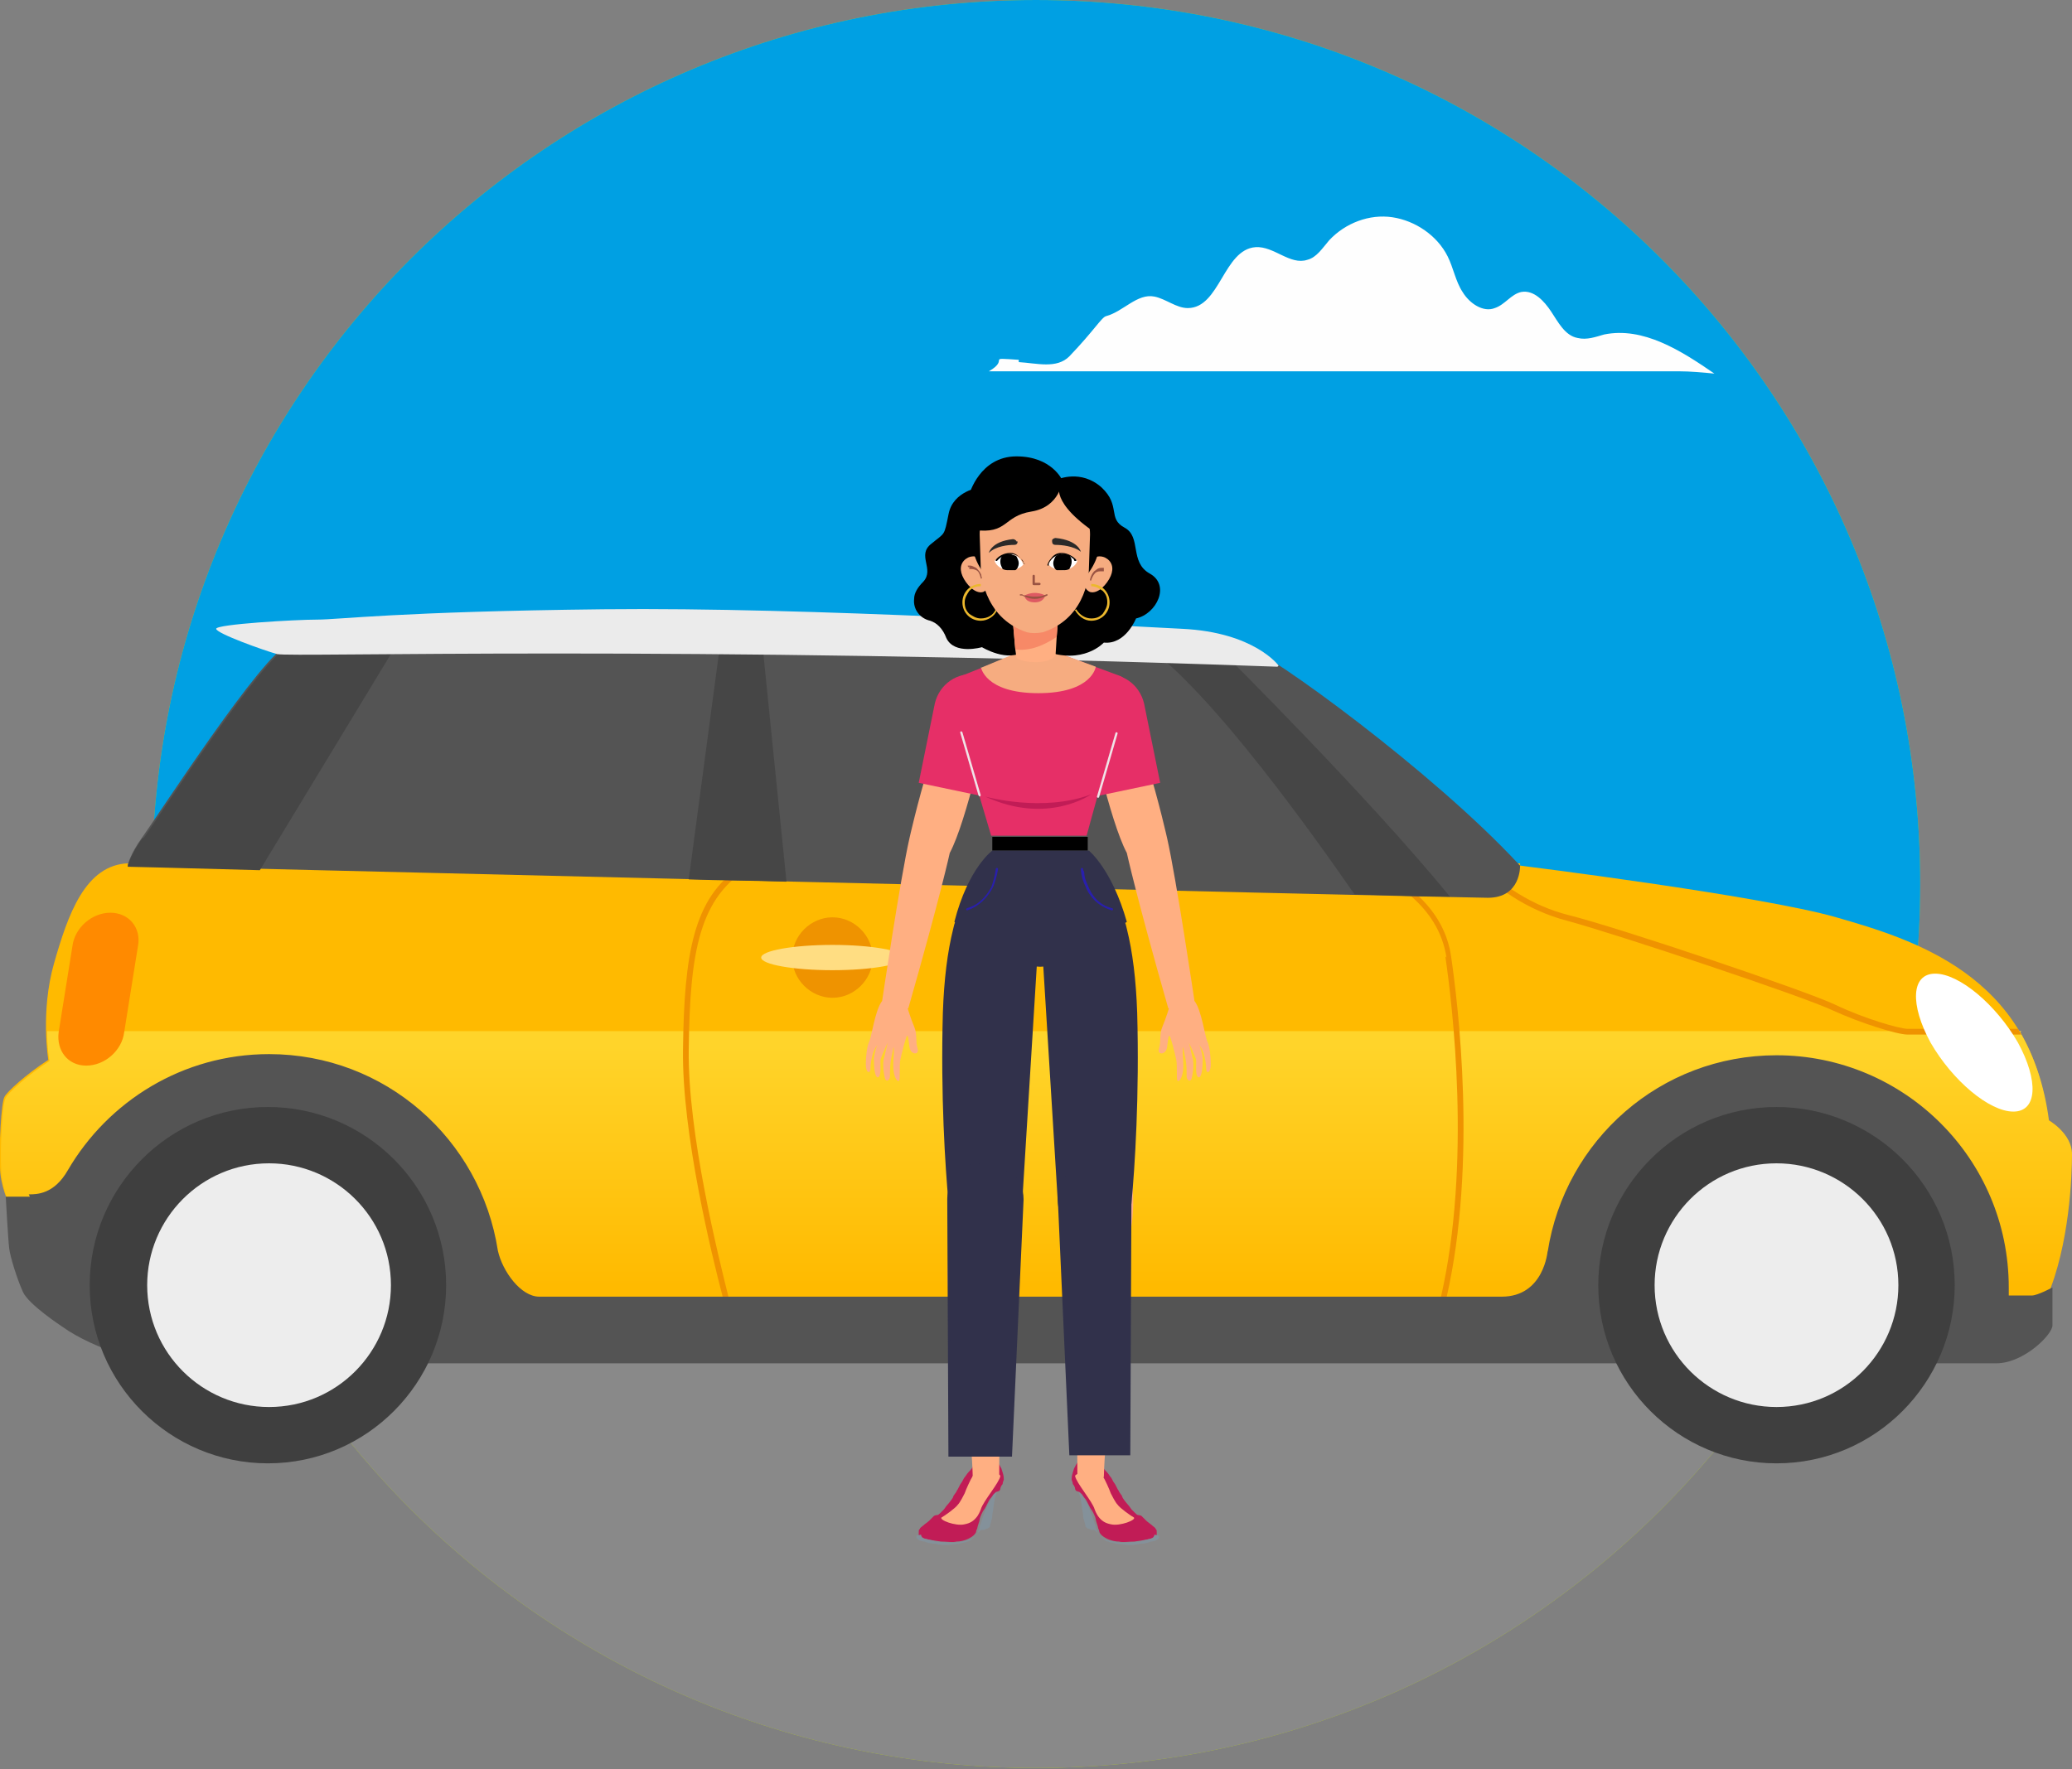 <?xml version="1.0" encoding="UTF-8"?>
<!DOCTYPE svg PUBLIC "-//W3C//DTD SVG 1.1//EN" "http://www.w3.org/Graphics/SVG/1.1/DTD/svg11.dtd">
<!-- Creator: CorelDRAW X6 -->
<svg xmlns="http://www.w3.org/2000/svg" xml:space="preserve" width="58.544mm" height="50mm" version="1.1" style="shape-rendering:geometricPrecision; text-rendering:geometricPrecision; image-rendering:optimizeQuality; fill-rule:evenodd; clip-rule:evenodd"
viewBox="0 0 1802 1539"
 xmlns:xlink="http://www.w3.org/1999/xlink">
 <rect x="0" y="0" width="1802" height="1539" fill="#808080" stroke="none"/>
 <defs>
  <style type="text/css">
   <![CDATA[
    .str2 {stroke:#31314B;stroke-width:2.345}
    .str1 {stroke:#00A0E3;stroke-width:6.155}
    .str0 {stroke:#898989;stroke-width:6.155}
    .fil3 {fill:none}
    .fil21 {fill:#84919A}
    .fil2 {fill:#00A0E3}
    .fil1 {fill:#898989}
    .fil0 {fill:#B0CB1F}
    .fil17 {fill:#F6AC80}
    .fil23 {fill:black}
    .fil31 {fill:#291FAC}
    .fil30 {fill:#31314B}
    .fil24 {fill:#995342}
    .fil20 {fill:#C11C56}
    .fil27 {fill:#DE5A62}
    .fil16 {fill:#E62F67}
    .fil26 {fill:#ECB82D}
    .fil18 {fill:#F0E3E7}
    .fil22 {fill:#FFAF82}
    .fil28 {fill:white}
    .fil29 {fill:#2B2A29;fill-rule:nonzero}
    .fil32 {fill:#FEFEFE;fill-rule:nonzero}
    .fil8 {fill:#3F3F3F;fill-rule:nonzero}
    .fil11 {fill:#464646;fill-rule:nonzero}
    .fil7 {fill:#545454;fill-rule:nonzero}
    .fil19 {fill:#C11C56;fill-rule:nonzero}
    .fil12 {fill:#EBEBEB;fill-rule:nonzero}
    .fil9 {fill:#EDEDED;fill-rule:nonzero}
    .fil6 {fill:#EF9300;fill-rule:nonzero}
    .fil25 {fill:#F78967;fill-rule:nonzero}
    .fil14 {fill:#FF8A00;fill-rule:nonzero}
    .fil15 {fill:#FFAF82;fill-rule:nonzero}
    .fil4 {fill:#FFBA00;fill-rule:nonzero}
    .fil13 {fill:#FFDD82;fill-rule:nonzero}
    .fil10 {fill:white;fill-rule:nonzero}
    .fil5 {fill:url(#id1);fill-rule:nonzero}
   ]]>
  </style>
    <clipPath id="id0">
     <path d="M901 0c425,0 769,344 769,769 0,425 -344,769 -769,769 -425,0 -769,-344 -769,-769 0,-425 344,-769 769,-769z"/>
    </clipPath>
  <linearGradient id="id1" gradientUnits="userSpaceOnUse" x1="900.592" y1="909.689" x2="900.592" y2="1118.26">
   <stop offset="0" style="stop-color:#FFD42A"/>
   <stop offset="1" style="stop-color:#FFBA00"/>
  </linearGradient>
 </defs>
 <g id="Layer_x0020_1">
  <g id="_1761303808">
   <path class="fil0" d="M901 0c425,0 769,344 769,769 0,425 -344,769 -769,769 -425,0 -769,-344 -769,-769 0,-425 344,-769 769,-769z"/>
   <g style="clip-path:url(#id0)">
    <g>
     <rect class="fil1 str0" x="-108" y="1052" width="2062" height="531"/>
     <rect class="fil2 str1" x="-108" y="-143" width="2062" height="1195"/>
    </g>
   </g>
   <path class="fil3" d="M901 0c425,0 769,344 769,769 0,425 -344,769 -769,769 -425,0 -769,-344 -769,-769 0,-425 344,-769 769,-769z"/>
   <g>
    <path class="fil4" d="M1322 753c0,0 209,26 275,45 66,19 170,50 184,176 0,0 20,11 20,29 0,18 -2,79 -22,125l-1685 0 -86 -80c0,0 -8,-17 -8,-33 -1,-16 1,-57 4,-61 2,-4 18,-19 38,-32 0,0 -7,-42 5,-84 12,-42 27,-86 65,-87l1210 0z"/>
    <path class="fil5" d="M1757 898c12,21 21,46 25,77 0,0 20,11 20,29 0,18 -2,79 -22,125l-1685 0 -86 -80c0,0 -8,-17 -8,-33 -1,-16 1,-57 4,-61 2,-4 18,-19 38,-32 0,0 -2,-11 -2,-26l1717 0z"/>
    <g>
     <path class="fil6" d="M1755 895c1,2 2,3 3,5l-99 0c-9,0 -41,-10 -65,-21 -25,-12 -187,-66 -231,-78 -35,-9 -64,-30 -79,-48l6 0c15,16 42,35 74,43 44,11 207,66 232,78 25,12 56,21 63,21l96 0z"/>
     <path class="fil6" d="M629 1130c-10,-38 -36,-144 -35,-217 1,-83 9,-132 50,-159l9 0c-45,26 -53,74 -54,159 -1,73 26,181 35,217l-5 0z"/>
     <path class="fil6" d="M1258 833c-7,-46 -49,-69 -76,-80l12 0c27,13 62,37 68,79 6,41 23,179 -4,297l-5 0c27,-117 10,-256 4,-297z"/>
    </g>
    <path class="fil7" d="M25 1039c7,0 22,0 34,-21l0 0c35,-60 100,-101 175,-101 101,0 184,74 199,171l0 0c4,18 20,40 36,40 16,0 800,0 837,0 37,0 40,-40 40,-40l0 1c15,-97 98,-171 199,-171 111,0 202,90 202,202 0,2 0,5 0,7 8,0 17,0 20,0 5,0 18,-7 18,-7 0,0 0,24 0,33 0,8 -25,33 -49,33l-6 0 -355 0 -19 0 -931 0 -35 0 -259 0c0,0 -48,-11 -77,-32l0 0c0,0 -29,-19 -34,-30 -5,-11 -11,-30 -12,-38 -1,-8 -3,-45 -3,-45 0,0 13,0 21,0z"/>
    <g>
     <path class="fil8" d="M1390 1118c0,86 70,155 155,155 86,0 155,-70 155,-155 0,-86 -70,-155 -155,-155 -86,0 -155,70 -155,155z"/>
     <path class="fil9" d="M1439 1118c0,59 48,106 106,106 59,0 106,-48 106,-106 0,-59 -48,-106 -106,-106 -59,0 -106,48 -106,106z"/>
     <path class="fil8" d="M78 1118c0,86 70,155 155,155 86,0 155,-70 155,-155 0,-86 -70,-155 -155,-155 -86,0 -155,70 -155,155z"/>
     <path class="fil9" d="M128 1118c0,59 48,106 106,106 59,0 106,-48 106,-106 0,-59 -48,-106 -106,-106 -59,0 -106,48 -106,106z"/>
    </g>
    <path class="fil10" d="M1679 907c19,33 51,60 72,60 21,0 22,-27 4,-60 -19,-33 -51,-60 -72,-60 -21,0 -22,27 -4,60z"/>
    <path class="fil7" d="M1322 753c0,0 1,28 -28,28 -28,0 -1183,-28 -1183,-28 0,0 2,-10 13,-25 11,-15 106,-162 127,-167 21,-5 334,-15 414,-15 80,0 397,10 418,16 21,6 163,109 238,190z"/>
    <g>
     <path class="fil11" d="M599 765l28 -210 36 5 21 207c-29,-1 -57,-1 -85,-2z"/>
     <path class="fil11" d="M1178 778c-32,-46 -122,-174 -181,-216l67 6c0,0 125,124 197,212 -20,0 -48,-1 -83,-2z"/>
     <path class="fil11" d="M125 729c11,-15 106,-162 127,-167 6,-1 36,-3 77,-5l17 2 -120 198c-71,-2 -115,-3 -115,-3 0,0 2,-10 13,-25z"/>
    </g>
    <path class="fil12" d="M1112 579c0,0 -21,-29 -84,-32 -63,-3 -324,-19 -503,-17 -179,2 -230,9 -249,9 -19,0 -88,4 -88,8 0,4 42,19 53,22 12,3 344,-8 870,11z"/>
    <path class="fil6" d="M689 833c0,19 16,35 35,35 19,0 35,-16 35,-35 0,-19 -16,-35 -35,-35 -19,0 -35,16 -35,35z"/>
    <path class="fil13" d="M662 833c0,6 28,11 62,11 34,0 62,-5 62,-11 0,-6 -28,-11 -62,-11 -34,0 -62,5 -62,11z"/>
    <path class="fil14" d="M51 898c-2,16 8,29 24,29 16,0 31,-13 33,-29l12 -75c3,-16 -8,-29 -24,-29 -16,0 -31,13 -33,29l-12 75z"/>
   </g>
   <g>
    <g>
     <g>
      <g>
       <path class="fil15" d="M1017 876c0,0 -3,10 -6,17 -3,7 -1,13 -3,19 -2,6 6,6 7,-1 1,-7 1,-10 2,-10 1,0 5,16 6,21 1,5 0,17 1,18 2,2 6,-5 5,-17 -1,-12 0,-12 0,-12 0,0 1,5 2,10 1,5 1,11 1,15 0,4 3,5 4,3 1,-2 3,-14 1,-19 -1,-5 -3,-13 -3,-13 0,0 5,11 6,14 1,3 -1,14 2,16 1,1 4,0 4,-16 0,0 -1,-8 -3,-12 0,0 3,4 4,8 1,4 2,8 2,13 0,4 4,4 4,-4 0,-7 -1,-16 -3,-20 -2,-4 -5,-27 -11,-35l-22 5z"/>
      </g>
     </g>
     <g>
      <path class="fil15" d="M947 629c0,0 18,85 33,113 0,0 8,37 36,135 0,0 15,6 23,-5 0,0 -16,-108 -24,-143 0,0 -27,-121 -53,-142 0,0 -14,15 -16,41z"/>
     </g>
    </g>
    <g>
     <g>
      <g>
       <path class="fil15" d="M789 876c0,0 3,10 6,17 3,7 1,13 3,19 2,6 -6,6 -7,-1 -1,-7 -1,-10 -2,-10 -1,0 -5,16 -6,21 -1,5 0,17 -1,18 -2,2 -6,-5 -5,-17 1,-12 0,-12 0,-12 0,0 -1,5 -2,10 -1,5 -1,11 -1,15 0,4 -3,5 -4,3 -1,-2 -3,-14 -1,-19 1,-5 3,-13 3,-13 0,0 -5,11 -6,14 -1,3 1,14 -2,16 -1,1 -4,0 -4,-16 0,0 1,-8 3,-12 0,0 -3,4 -4,8 -1,4 -2,8 -2,13 0,4 -4,4 -4,-4 0,-7 1,-16 3,-20 2,-4 5,-27 11,-35l22 5z"/>
      </g>
     </g>
     <g>
      <path class="fil15" d="M859 629c0,0 -18,85 -33,113 0,0 -8,37 -36,135 0,0 -15,6 -23,-5 0,0 16,-108 24,-143 0,0 27,-121 53,-142 0,0 14,15 16,41z"/>
     </g>
    </g>
    <g>
     <path class="fil16" d="M947 694l62 -13 -14 -69c-4,-17 -20,-28 -37,-25 -17,4 -28,20 -25,37l14 69z"/>
     <path class="fil16" d="M861 694l-62 -13 14 -69c4,-17 20,-28 37,-25 17,4 28,20 25,37l-14 69z"/>
     <path class="fil16" d="M901 562l-70 28c-5,2 -7,7 -6,12l37 125 83 0 35 -127c1,-5 -1,-10 -6,-12l-73 -27z"/>
     <path class="fil17" d="M853 581l48 -20 52 19c0,0 -3,23 -50,23 -47,0 -50,-23 -50,-23z"/>
     <path class="fil18" d="M853 692l-16 -55c0,0 -1,-1 -1,-1 0,0 -1,1 -1,1l16 55c0,0 1,1 1,1 0,0 1,-1 1,-1z"/>
     <path class="fil18" d="M956 693l16 -55c0,0 0,-1 -1,-1 0,0 -1,0 -1,1l-16 55c0,0 0,1 1,1 0,0 1,0 1,-1z"/>
    </g>
    <path class="fil19" d="M949 691c0,0 -38,27 -92,2 0,0 50,14 92,-2z"/>
    <path class="fil20" d="M869 1297c0,0 1,-1 1,-2 0,-1 1,-3 2,-4 0,-2 1,-3 1,-4 0,-1 0,-3 -1,-6 -1,-3 -1,-4 -2,-5 0,-1 -2,-3 -2,-4 0,-1 -2,-2 -2,-3 0,-1 -1,-1 -1,-2 0,-1 0,-1 -1,-2 0,0 0,-1 -1,-1 -1,-1 -1,-1 -1,-1 -1,0 -2,0 -2,0 -1,0 -2,1 -3,1 -1,0 -2,1 -2,2 -1,1 -3,3 -4,4 -1,2 -4,4 -5,6 -1,2 -3,4 -4,5 -1,1 -2,3 -3,4 -1,1 -2,4 -3,5 -1,1 -3,6 -4,7 0,1 -3,4 -3,5 0,1 -4,6 -5,7 -1,1 -3,4 -3,4 -1,1 -2,2 -3,3 -1,1 -2,2 -3,2 0,0 -2,0 -3,1 -1,1 -3,3 -4,4 -1,1 -4,3 -5,4 -1,1 -3,2 -3,3 -1,1 -1,1 -1,3 0,1 0,2 0,2 0,0 0,2 3,3 3,1 9,2 16,3 6,0 10,1 14,0 5,0 10,-2 13,-4 3,-2 4,-4 4,-5 0,-1 1,-2 1,-3 0,-1 2,-6 2,-7 0,-2 3,-8 4,-9 1,-1 4,-8 5,-9 1,-1 3,-4 3,-4 0,0 2,-2 2,-2l0 0z"/>
    <path class="fil21" d="M801 1335c0,0 0,2 2,3 2,1 9,2 10,3 2,0 11,1 16,1 0,0 4,0 8,-1 0,0 5,-1 7,-2 0,0 4,-2 6,-5 1,-2 2,-4 2,-6 0,0 2,-6 3,-9 1,-2 3,-8 4,-10 1,-2 3,-5 4,-7 1,-2 2,-3 3,-3 0,0 1,-1 1,-1l0 0 0 0c0,0 -1,3 -2,6 0,2 -1,6 -1,7 0,2 -1,6 -1,7 0,1 0,3 -1,5 0,1 -1,4 -1,4 0,0 0,1 0,1 0,0 -2,2 -3,2 -1,0 -2,1 -2,1 0,0 0,0 -1,0 -1,0 -2,0 -2,0 0,0 -2,2 -4,4 -1,2 -3,3 -4,4 -1,1 -2,2 -4,2 -1,1 -5,1 -7,2 -2,0 -7,1 -12,1 0,0 -5,0 -8,-1 -4,0 -8,-1 -10,-2 -2,0 -5,-1 -6,-2 -1,-1 -1,-1 -1,-2 0,-1 0,-1 0,-1z"/>
    <path class="fil15" d="M860 867c0,0 11,176 10,215l-1 203 -23 0c-2,-80 -29,-145 -20,-201 18,-67 20,-108 7,-170 0,0 -8,-45 26,-46z"/>
    <path class="fil22" d="M853 1282c-1,1 -6,0 -7,2 -2,3 -6,12 -7,15 -1,2 -4,8 -6,10 -2,3 -12,10 -14,11 -3,2 12,8 20,6 5,-1 8,-3 11,-7 0,0 2,-3 3,-6 2,-7 16,-23 17,-29 0,-2 -12,-6 -15,-2z"/>
    <path class="fil20" d="M936 1297c0,0 -1,-1 -1,-2 0,-1 -1,-3 -2,-4 0,-2 -1,-3 -1,-4 0,-1 0,-3 1,-6 1,-3 1,-4 2,-5 0,-1 2,-3 2,-4 0,-1 2,-2 2,-3 0,-1 1,-1 1,-2 0,-1 0,-1 1,-2 0,0 0,-1 1,-1 1,-1 1,-1 1,-1 1,0 2,0 2,0 1,0 2,1 3,1 1,0 2,1 2,2 1,1 3,3 4,4 1,2 4,4 5,6 1,2 3,4 4,5 1,1 2,3 3,4 1,1 2,4 3,5 1,1 3,6 4,7 0,1 3,4 3,5 0,1 4,6 5,7 1,1 3,4 3,4 1,1 2,2 3,3 1,1 2,2 3,2 0,0 2,0 3,1 1,1 3,3 4,4 1,1 4,3 5,4 1,1 3,2 3,3 1,1 1,1 1,3 0,1 0,2 0,2 0,0 0,2 -3,3 -3,1 -9,2 -16,3 -6,0 -10,1 -14,0 -5,0 -10,-2 -13,-4 -3,-2 -4,-4 -4,-5 0,-1 -1,-2 -1,-3 0,-1 -2,-6 -2,-7 0,-2 -3,-8 -4,-9 -1,-1 -4,-8 -5,-9 -1,-1 -3,-4 -3,-4 0,0 -2,-2 -2,-2l0 0z"/>
    <path class="fil21" d="M1004 1335c0,0 0,2 -2,3 -2,1 -9,2 -10,3 -2,0 -11,1 -16,1 0,0 -4,0 -8,-1 0,0 -5,-1 -7,-2 0,0 -4,-2 -6,-5 -1,-2 -2,-4 -2,-6 0,0 -2,-6 -3,-9 -1,-2 -3,-8 -4,-10 -1,-2 -3,-5 -4,-7 -1,-2 -2,-3 -3,-3 0,0 -1,-1 -1,-1l0 0 0 0c0,0 1,3 2,6 0,2 1,6 1,7 0,2 1,6 1,7 0,1 0,3 1,5 0,1 1,4 1,4 0,0 0,1 0,1 0,0 2,2 3,2 1,0 2,1 2,1 0,0 0,0 1,0 1,0 2,0 2,0 0,0 2,2 4,4 1,2 3,3 4,4 1,1 2,2 4,2 1,1 5,1 7,2 2,0 7,1 12,1 0,0 5,0 8,-1 4,0 8,-1 10,-2 2,0 5,-1 6,-2 1,-1 1,-1 1,-2 0,-1 0,-1 0,-1z"/>
    <path class="fil22" d="M952 1282c1,1 6,0 7,2 2,3 6,12 7,15 1,2 4,8 6,10 2,3 12,10 14,11 3,2 -12,8 -20,6 -5,-1 -8,-3 -11,-7 0,0 -2,-3 -3,-6 -2,-7 -16,-23 -17,-29 0,-2 12,-6 15,-2z"/>
    <path class="fil15" d="M946 867c0,0 -11,176 -10,215l1 203 23 0c2,-80 29,-145 20,-201 17,-55 -11,-104 -7,-170 0,0 8,-45 -26,-46z"/>
    <path class="fil23" d="M920 417c0,0 20,-9 38,7 17,16 5,27 20,35 15,8 4,30 22,40 18,10 6,35 -12,39 0,0 -9,23 -28,21 0,0 -18,20 -52,7l-13 -5 25 -144z"/>
    <path class="fil23" d="M852 424c0,0 -23,3 -27,23 -4,20 -3,16 -15,26 -13,10 3,22 -7,33 -5,5 -8,10 -8,15 -1,9 5,17 14,19 6,2 11,7 14,15 7,15 31,8 31,8 0,0 23,14 37,3 14,-10 -7,-148 -7,-148l-32 6z"/>
    <polygon class="fil24" points="884,545 917,570 913,536 "/>
    <g>
     <g>
      <path class="fil15" d="M920 541l-1 13 -1 16c0,0 -3,6 -17,6 -14,0 -17,-4 -17,-4l-1 -7 -2 -23 38 0z"/>
     </g>
     <g>
      <path class="fil25" d="M920 541l-1 13c-6,4 -20,13 -36,11l-2 -23 38 0z"/>
     </g>
    </g>
    <path class="fil23" d="M924 418c0,0 -9,-21 -40,-21 -32,0 -41,33 -41,33l46 27 36 -38z"/>
    <path class="fil17" d="M859 494c3,7 3,18 -4,21 -7,2 -15,-7 -18,-14 -3,-7 -1,-13 5,-16 7,-3 13,1 16,8z"/>
    <path class="fil24" d="M843 495l0 0c0,0 1,0 1,0 1,0 3,0 5,1 2,1 3,3 4,7 0,0 0,1 1,0 0,0 1,0 0,-1 -1,-4 -3,-6 -5,-8 -2,-1 -4,-2 -5,-2 -1,0 -2,0 -2,0 0,0 -1,0 0,1 0,0 0,1 1,0z"/>
    <path class="fil26" d="M866 530c-2,5 -7,8 -13,8 -4,0 -7,-2 -10,-4 -3,-3 -4,-6 -4,-10 0,-4 2,-7 4,-10 3,-3 6,-4 10,-4l0 -2c-9,0 -16,7 -16,16 0,9 7,16 16,16 6,0 12,-4 14,-9l-2 -1z"/>
    <path class="fil17" d="M944 494c-3,7 -3,18 4,21 7,2 15,-7 18,-14 3,-7 1,-13 -5,-16 -7,-3 -13,1 -16,8z"/>
    <path class="fil24" d="M960 494c0,0 -1,0 -2,0 -1,0 -3,0 -5,2 -2,1 -4,4 -5,8 0,0 0,1 0,1 0,0 1,0 1,0 1,-4 3,-6 4,-7 2,-1 3,-1 5,-1 0,0 1,0 1,0l0 0 0 0c0,0 1,0 1,0 0,0 0,-1 0,-1z"/>
    <path class="fil26" d="M935 531c3,5 8,9 14,9 9,0 16,-7 16,-16 0,-9 -7,-16 -16,-16l0 2c4,0 7,2 10,4 3,3 4,6 4,10 0,4 -2,7 -4,10 -3,3 -6,4 -10,4 -5,0 -10,-3 -13,-8l-2 1z"/>
    <path class="fil23" d="M957 467c0,30 -25,54 -56,54 -31,0 -56,-24 -56,-54 0,-30 25,-54 56,-54 31,0 56,24 56,54z"/>
    <path class="fil17" d="M901 420l0 0c-26,0 -49,20 -49,45l1 30c0,0 1,42 40,55 4,1 9,1 14,0 40,-13 40,-55 40,-55l1 -30c0,-25 -23,-45 -49,-45z"/>
    <path class="fil27" d="M891 518c0,0 0,6 9,6 8,0 9,-6 9,-6l-18 0z"/>
    <path class="fil24" d="M898 501l0 7c0,0 0,1 1,1l5 0c0,0 1,0 1,-1 0,0 0,-1 -1,-1l-4 0 0 -6c0,0 0,-1 -1,-1 0,0 -1,0 -1,1z"/>
    <path class="fil28" d="M890 491c0,0 -3,-9 -12,-9 -8,0 -13,6 -13,6 0,0 2,7 12,8 10,0 13,-5 13,-5z"/>
    <path class="fil23" d="M870 489c0,2 1,4 2,6 2,1 3,1 6,1 2,0 4,0 5,0 2,-1 3,-4 3,-6 0,-2 -1,-4 -2,-6 -1,-1 -3,-1 -5,-2 -3,0 -5,0 -7,1 -1,1 -2,3 -2,5z"/>
    <path class="fil23" d="M891 491c0,0 -1,-2 -3,-5 -2,-2 -5,-5 -9,-5l0 0c-9,0 -13,6 -13,6l0 1 1 0 0 0c1,-1 5,-6 12,-6l0 0c4,0 7,2 9,4 1,1 2,2 2,3 0,0 0,1 0,1l0 0c0,0 0,0 1,0 0,0 0,0 0,-1z"/>
    <path class="fil28" d="M912 491c0,0 3,-9 12,-9 8,0 13,6 13,6 0,0 -2,7 -12,8 -10,0 -13,-5 -13,-5z"/>
    <path class="fil23" d="M932 489c0,2 -1,4 -2,6 -2,1 -3,1 -6,1 -2,0 -4,0 -5,0 -2,-1 -3,-4 -3,-6 0,-2 1,-4 2,-6 1,-1 3,-2 5,-2 3,0 5,0 7,1 1,1 2,3 2,5z"/>
    <path class="fil23" d="M912 491l0 0c0,-1 1,-3 3,-5 2,-2 4,-3 8,-4l0 0c4,0 7,1 9,3 1,1 2,1 2,2 0,0 0,1 1,1l0 0 1 0 0 -1c0,0 -5,-6 -13,-6l0 0c-4,0 -7,2 -9,5 -2,2 -3,5 -3,5 0,0 0,1 0,1 0,0 1,0 1,0z"/>
    <path class="fil27" d="M909 518c0,0 -8,-5 -18,0 0,0 10,4 18,0z"/>
    <path class="fil24" d="M889 518c0,0 5,3 11,3 3,0 7,-1 11,-3 0,0 0,-1 0,-1 0,0 -1,0 -1,0 -4,2 -7,2 -11,2 -3,0 -6,-1 -8,-1 -1,0 -2,-1 -2,-1 0,0 0,0 -1,0l0 0c0,0 -1,0 -1,0 0,0 0,1 0,1z"/>
    <path class="fil23" d="M924 418c0,0 -2,23 -27,27 -25,4 -20,20 -50,16 0,0 -11,-17 5,-35 11,-12 32,-21 47,-20 5,1 17,10 24,12z"/>
    <path class="fil23" d="M922 421c0,0 -11,16 36,46 0,0 8,-11 3,-21 -5,-10 -38,-26 -38,-26z"/>
    <path class="fil29" d="M885 471c0,2 -1,3 -3,3 -5,0 -16,1 -22,7 0,0 2,-10 21,-12 1,0 3,1 3,2z"/>
    <path class="fil29" d="M915 471c0,2 1,3 3,3 5,0 16,1 22,6 0,0 -2,-10 -22,-12 -1,0 -3,1 -3,2z"/>
    <g>
     <polygon class="fil23" points="946,740 863,740 863,728 946,728 "/>
     <path class="fil30" d="M870 778c-20,-3 -37,10 -41,30 -5,20 -8,44 -9,73 -2,72 2,134 5,166 2,16 16,29 32,29 17,0 31,-13 32,-30l14 -227c2,-20 -13,-38 -33,-42 0,0 0,0 -1,0z"/>
     <path class="fil30 str2" d="M889 1044l-10 222 -53 0 -1 -223c0,-18 15,-32 32,-32 18,0 32,15 32,32z"/>
     <path class="fil30" d="M939 778c20,-3 37,10 41,30 5,20 8,44 9,73 2,72 -2,134 -5,166 -2,16 -16,29 -32,29 -17,0 -31,-13 -32,-30l-14 -227c-2,-20 13,-38 33,-42 0,0 0,0 1,0z"/>
     <path class="fil30" d="M920 1044l10 222 53 0 1 -223c0,-18 -15,-32 -32,-32 -18,0 -32,15 -32,32z"/>
     <path class="fil30" d="M946 740l-83 0c0,0 -21,15 -33,62l63 36c7,4 16,4 24,0l63 -36c-13,-46 -33,-62 -33,-62z"/>
     <path class="fil31" d="M866 756c0,0 0,0 0,0 0,1 -1,8 -4,16 -4,7 -10,15 -21,18 0,0 -1,1 -1,1 0,0 1,1 1,1 12,-4 19,-13 23,-21 3,-8 4,-15 4,-15 0,0 0,-1 -1,-1 0,0 -1,0 -1,1z"/>
     <path class="fil31" d="M940 756c0,0 0,7 4,15 3,8 10,17 23,21 0,0 1,0 1,-1 0,0 0,-1 -1,-1 -12,-3 -18,-12 -21,-20 -2,-4 -3,-8 -3,-10 0,-1 0,-2 -1,-3 0,0 0,-1 0,-1 0,0 0,0 0,0 0,0 0,-1 -1,-1 0,0 -1,0 -1,1z"/>
    </g>
   </g>
   <path class="fil32" d="M886 315c16,1 33,6 44,-5 22,-23 28,-34 32,-35 15,-4 27,-20 42,-17 10,2 19,10 29,10 28,0 31,-51 59,-53 16,-1 30,16 45,11 8,-2 13,-10 19,-17 14,-15 35,-23 55,-20 20,3 39,16 48,34 5,10 7,22 13,31 6,10 18,18 28,14 9,-3 14,-12 23,-14 11,-2 20,8 26,17 6,9 12,21 23,23 8,2 16,-1 23,-3 34,-7 67,14 96,34 -10,-1 -21,-2 -31,-2l-600 0c19,-11 -4,-12 26,-10z"/>
  </g>
 </g>
</svg>
